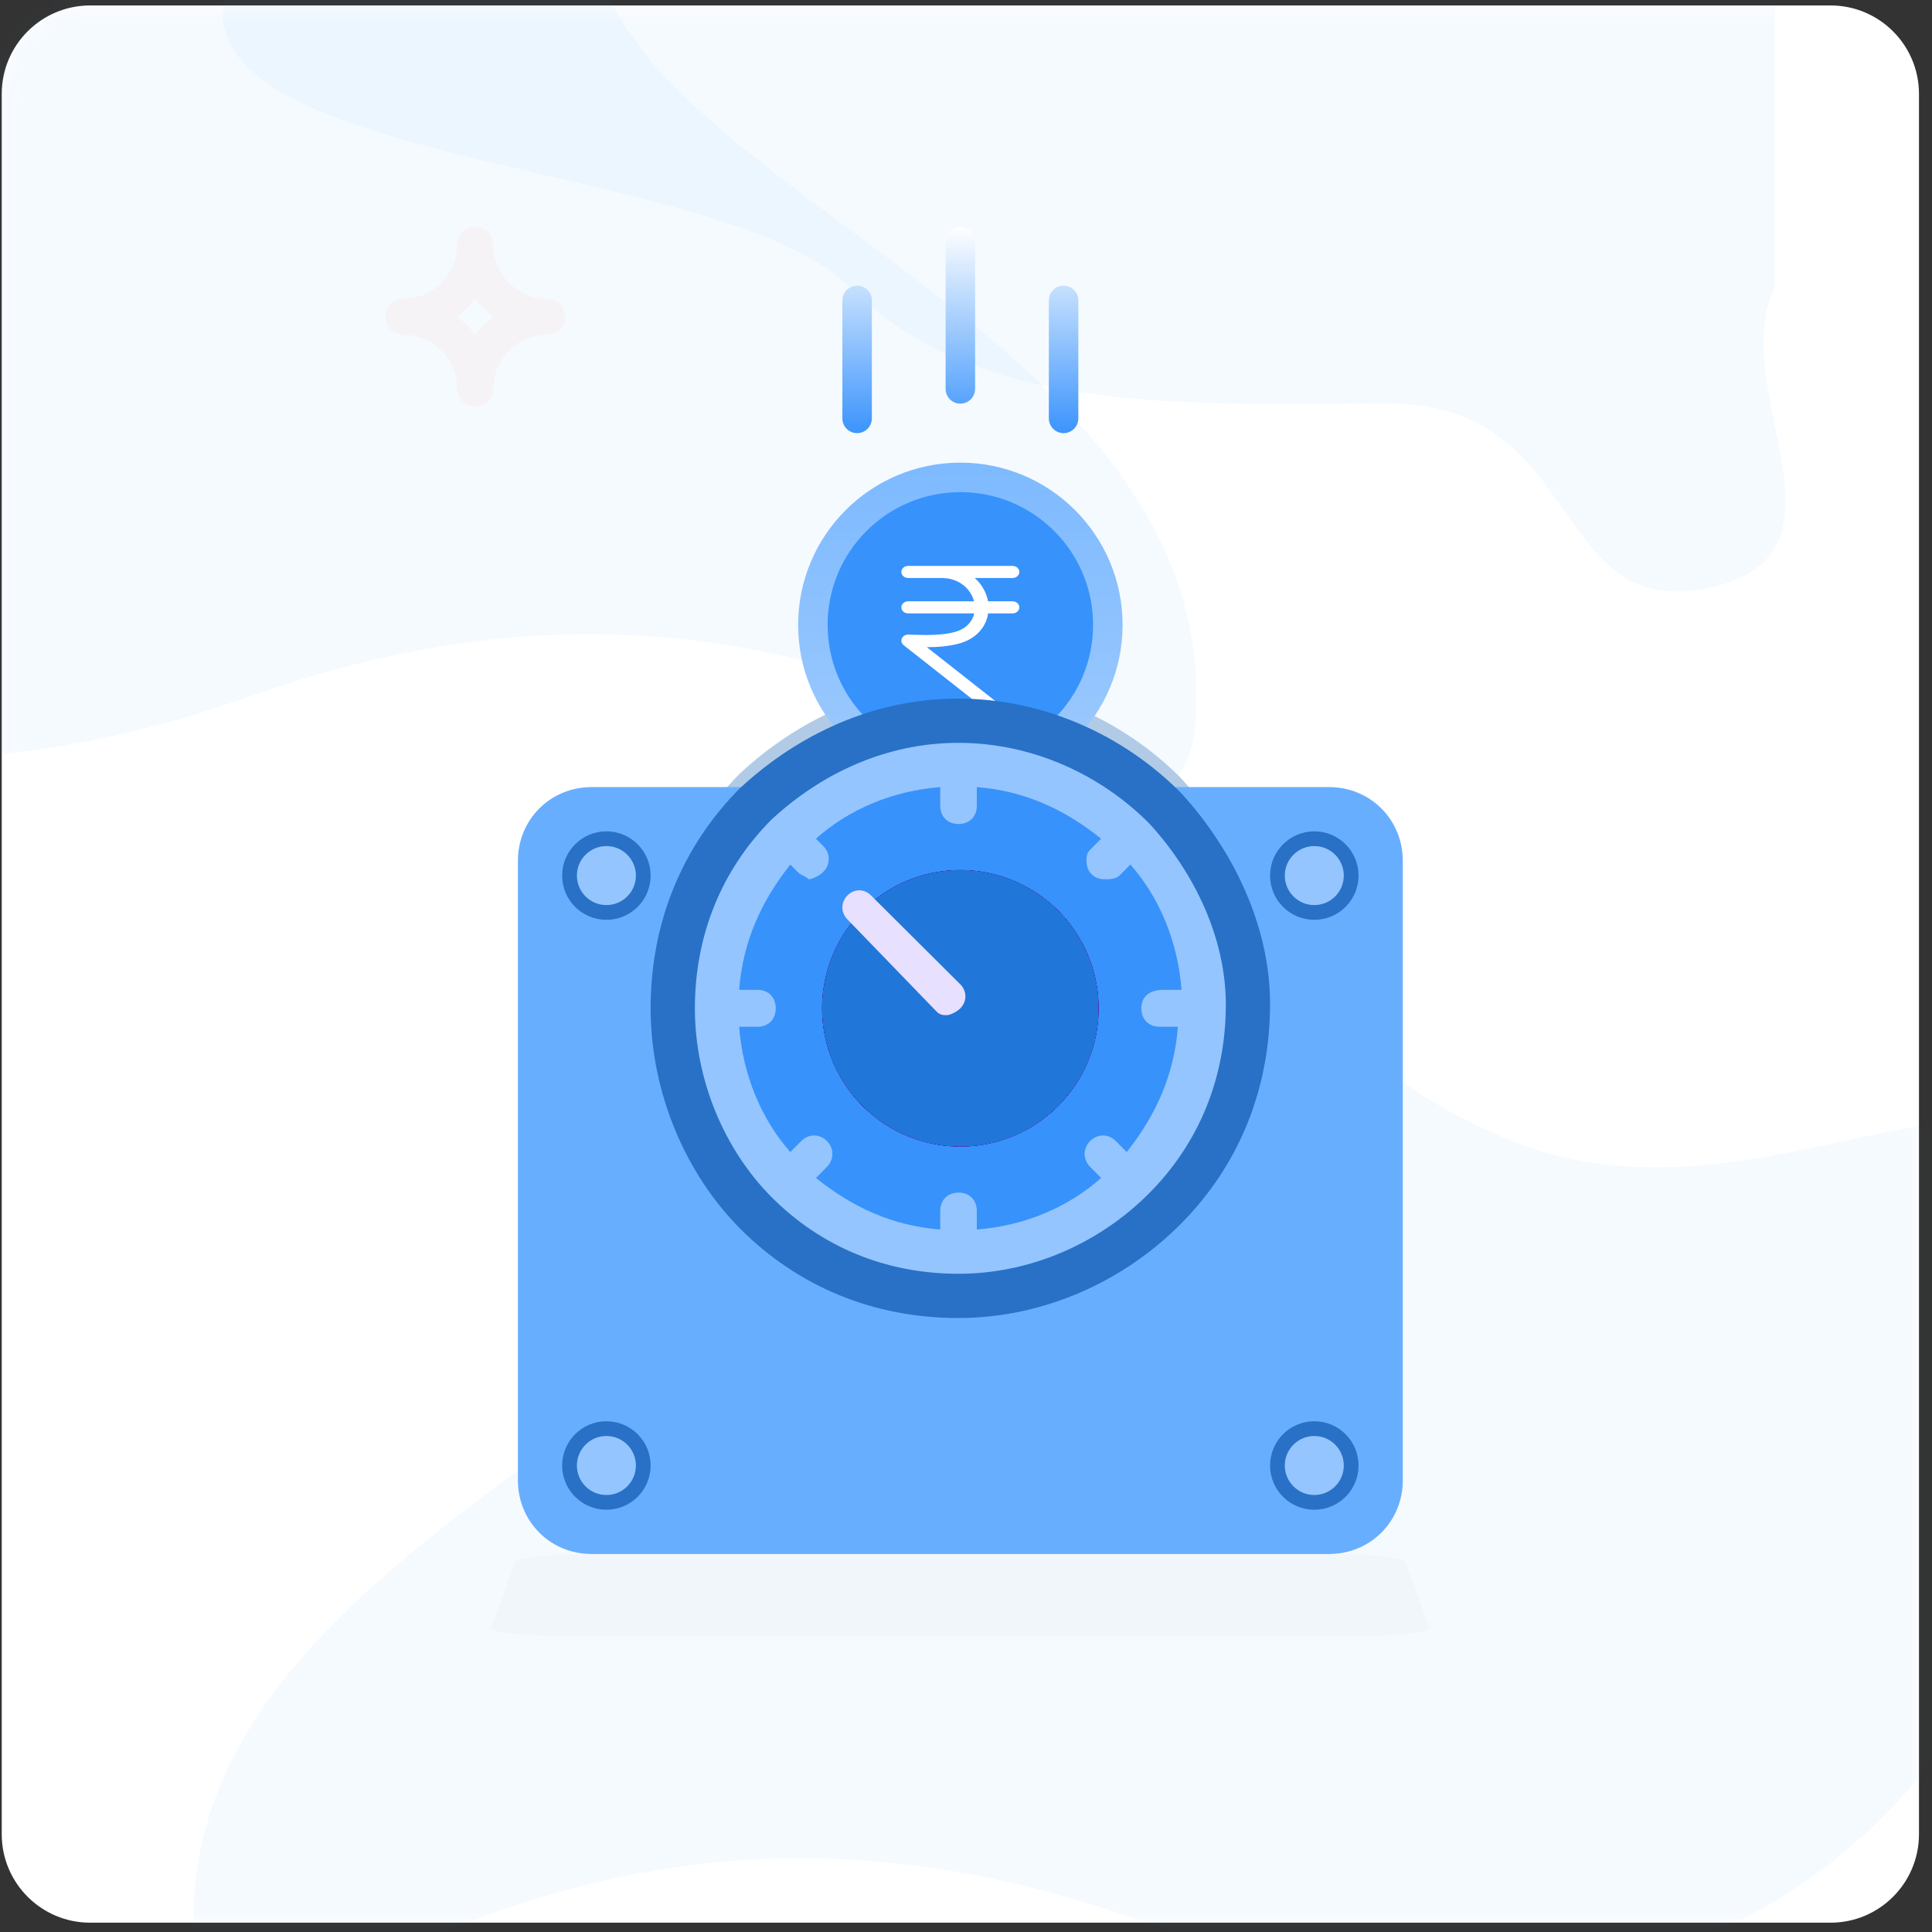 <svg width="131" height="131" viewBox="0 0 131 131" fill="none" xmlns="http://www.w3.org/2000/svg">
<rect x="0" y="0" width="131" height="131" fill="#333333" stroke="none"/>
<path fill-rule="evenodd" clip-rule="evenodd" d="M0.117 6.369C0.117 3.055 2.803 0.369 6.117 0.369H124.117C127.431 0.369 130.117 3.055 130.117 6.369V124.369C130.117 127.683 127.431 130.369 124.117 130.369H6.117C2.803 130.369 0.117 127.683 0.117 124.369V6.369Z" fill="white"/>
<mask id="mask0" mask-type="alpha" maskUnits="userSpaceOnUse" x="0" y="0" width="131" height="131">
<path fill-rule="evenodd" clip-rule="evenodd" d="M0.117 6.369C0.117 3.055 2.803 0.369 6.117 0.369H124.117C127.431 0.369 130.117 3.055 130.117 6.369V124.369C130.117 127.683 127.431 130.369 124.117 130.369H6.117C2.803 130.369 0.117 127.683 0.117 124.369V6.369Z" fill="white"/>
</mask>
<g mask="url(#mask0)">
<path opacity="0.05" d="M17.117 47.163C61.425 31.424 81.117 66.838 81.117 47.163C81.117 27.489 57.486 17.652 45.671 5.848C33.856 -5.957 39.026 -25.631 21.056 -25.631C3.085 -25.631 12.139 -14.602 -7.498 -5.957C-27.135 2.689 -46.883 -19.729 -46.883 5.848C-46.883 31.424 -27.191 62.903 17.117 47.163Z" fill="#3792FC"/>
<path fill-rule="evenodd" clip-rule="evenodd" d="M27.338 22.696C26.664 22.696 26.117 22.151 26.117 21.475C26.117 20.8 26.664 20.254 27.338 20.254C29.358 20.254 31.002 18.61 31.002 16.59C31.002 15.915 31.549 15.369 32.223 15.369C32.897 15.369 33.444 15.915 33.444 16.59C33.444 18.61 35.088 20.254 37.108 20.254C37.782 20.254 38.329 20.8 38.329 21.475C38.329 22.151 37.782 22.696 37.108 22.696C35.088 22.696 33.444 24.34 33.444 26.36C33.444 27.035 32.897 27.581 32.223 27.581C31.549 27.581 31.002 27.035 31.002 26.36C31.002 24.34 29.358 22.696 27.338 22.696ZM33.448 21.475C32.985 21.127 32.571 20.714 32.223 20.25C31.875 20.714 31.461 21.127 30.998 21.475C31.461 21.823 31.875 22.236 32.223 22.7C32.571 22.236 32.985 21.823 33.448 21.475Z" fill="#F5F3F6"/>
<path opacity="0.05" d="M54.245 -13.631C41.709 -13.631 20.055 -13.631 15.496 -1.106C10.938 11.419 48.841 10.684 57.664 19.499C66.487 28.314 80.713 27.359 94.133 27.359C107.553 27.359 105.01 42.136 115.787 39.884C126.564 37.632 116.926 26.345 120.345 19.499C120.345 13.117 120.345 -13.631 120.345 -13.631C120.345 -13.631 75.329 -13.631 54.245 -13.631Z" fill="#3792FC"/>
<path opacity="0.05" d="M77.117 130.163C32.809 114.424 13.117 149.838 13.117 130.163C13.117 110.489 36.748 100.652 48.563 88.848C60.379 77.043 55.208 57.369 73.179 57.369C91.15 57.369 82.096 68.398 101.733 77.043C121.369 85.689 141.117 63.271 141.117 88.848C141.117 114.424 121.425 145.903 77.117 130.163Z" fill="#3792FC"/>
<path fill-rule="evenodd" clip-rule="evenodd" d="M89.327 58.222C89.327 60.242 90.971 61.885 92.991 61.885C93.665 61.885 94.212 62.431 94.212 63.106C94.212 63.782 93.665 64.328 92.991 64.328C90.971 64.328 89.327 65.972 89.327 67.991C89.327 68.667 88.78 69.213 88.106 69.213C87.432 69.213 86.885 68.667 86.885 67.991C86.885 65.972 85.241 64.328 83.221 64.328C82.547 64.328 82 63.782 82 63.106C82 62.431 82.547 61.885 83.221 61.885C85.241 61.885 86.885 60.242 86.885 58.222C86.885 57.546 87.432 57.001 88.106 57.001C88.78 57.001 89.327 57.546 89.327 58.222ZM86.881 63.106C87.344 63.455 87.758 63.867 88.106 64.331C88.454 63.867 88.868 63.455 89.331 63.106C88.868 62.758 88.454 62.346 88.106 61.882C87.758 62.346 87.344 62.758 86.881 63.106Z" fill="#DFD8EF"/>
</g>
<path d="M80.074 52.76C76.146 48.804 70.707 46.369 64.966 46.369C59.225 46.369 54.088 48.804 50.16 52.456C46.232 56.413 44.117 61.587 44.117 67.369C44.117 73.152 46.535 78.63 50.16 82.282C54.088 86.239 59.225 88.369 64.966 88.369C70.707 88.369 76.146 85.934 80.074 81.978C84.002 78.021 86.117 72.847 86.117 67.065C86.117 61.891 83.7 56.717 80.074 52.76Z" fill="#B1CBE7"/>
<path d="M75.117 42.369C75.117 47.892 70.64 52.369 65.117 52.369C59.594 52.369 55.117 47.892 55.117 42.369C55.117 36.846 59.594 32.369 65.117 32.369C70.64 32.369 75.117 36.846 75.117 42.369Z" fill="#3792FC" stroke="url(#paint0_linear)" stroke-width="2"/>
<path fill-rule="evenodd" clip-rule="evenodd" d="M69.117 38.781C69.117 38.553 68.909 38.369 68.652 38.369H63.888H61.583C61.326 38.369 61.117 38.553 61.117 38.781C61.117 39.008 61.326 39.193 61.583 39.193H63.888C64.584 39.193 65.243 39.494 65.652 39.999C65.844 40.236 65.974 40.5 66.044 40.77H61.583C61.326 40.77 61.117 40.954 61.117 41.181C61.117 41.409 61.326 41.593 61.583 41.593H66.06C66.044 41.664 66.023 41.735 65.997 41.804C65.803 42.312 65.363 42.682 64.757 42.847C63.835 43.098 62.805 43.066 61.808 43.035L61.598 43.029C61.403 43.02 61.223 43.126 61.151 43.288C61.078 43.449 61.127 43.633 61.273 43.748L67.016 48.265C67.105 48.335 67.215 48.369 67.325 48.369C67.454 48.369 67.582 48.322 67.674 48.231C67.844 48.061 67.827 47.801 67.635 47.65L62.842 43.88C63.574 43.879 64.311 43.83 65.031 43.635C65.931 43.39 66.587 42.833 66.879 42.067C66.938 41.912 66.975 41.753 67 41.593H68.652C68.909 41.593 69.117 41.409 69.117 41.181C69.117 40.954 68.909 40.77 68.652 40.77H66.995C66.915 40.33 66.717 39.9 66.409 39.519C66.313 39.401 66.205 39.294 66.092 39.193H68.652C68.909 39.193 69.117 39.008 69.117 38.781Z" fill="white"/>
<path fill-rule="evenodd" clip-rule="evenodd" d="M64.117 16.369C64.117 15.817 64.565 15.369 65.117 15.369C65.669 15.369 66.117 15.817 66.117 16.369V26.369C66.117 26.921 65.669 27.369 65.117 27.369C64.565 27.369 64.117 26.921 64.117 26.369V16.369ZM71.117 20.369C71.117 19.817 71.565 19.369 72.117 19.369C72.669 19.369 73.117 19.817 73.117 20.369V28.369C73.117 28.921 72.669 29.369 72.117 29.369C71.565 29.369 71.117 28.921 71.117 28.369V20.369ZM58.117 19.369C57.565 19.369 57.117 19.817 57.117 20.369V28.369C57.117 28.921 57.565 29.369 58.117 29.369C58.669 29.369 59.117 28.921 59.117 28.369V20.369C59.117 19.817 58.669 19.369 58.117 19.369Z" fill="url(#paint1_linear)"/>
<path opacity="0.022" d="M91.781 110.923H38.453C35.467 110.923 33.205 110.688 33.312 110.389L34.925 105.903C35.032 105.604 37.317 105.369 40.117 105.369H90.117C92.917 105.369 95.201 105.604 95.309 105.903L96.921 110.389C97.029 110.688 94.767 110.923 91.781 110.923Z" fill="#4D391A"/>
<path fill-rule="evenodd" clip-rule="evenodd" d="M90.117 53.369H40.117C37.317 53.369 35.117 55.569 35.117 58.369V100.369C35.117 103.169 37.317 105.369 40.117 105.369H90.117C92.917 105.369 95.117 103.169 95.117 100.369V58.369C95.117 55.569 92.917 53.369 90.117 53.369Z" fill="#68AEFF"/>
<path d="M89.117 101.869C90.498 101.869 91.617 100.75 91.617 99.369C91.617 97.988 90.498 96.869 89.117 96.869C87.737 96.869 86.617 97.988 86.617 99.369C86.617 100.75 87.737 101.869 89.117 101.869Z" fill="#94C5FF" stroke="#2871C6"/>
<path d="M41.117 101.869C42.498 101.869 43.617 100.75 43.617 99.369C43.617 97.988 42.498 96.869 41.117 96.869C39.736 96.869 38.617 97.988 38.617 99.369C38.617 100.75 39.736 101.869 41.117 101.869Z" fill="#94C5FF" stroke="#2871C6"/>
<path d="M89.117 61.869C90.498 61.869 91.617 60.75 91.617 59.369C91.617 57.988 90.498 56.869 89.117 56.869C87.737 56.869 86.617 57.988 86.617 59.369C86.617 60.75 87.737 61.869 89.117 61.869Z" fill="#94C5FF" stroke="#2871C6"/>
<path d="M41.117 61.869C42.498 61.869 43.617 60.75 43.617 59.369C43.617 57.988 42.498 56.869 41.117 56.869C39.736 56.869 38.617 57.988 38.617 59.369C38.617 60.75 39.736 61.869 41.117 61.869Z" fill="#94C5FF" stroke="#2871C6"/>
<path d="M80.074 53.76C76.146 49.804 70.707 47.369 64.966 47.369C59.225 47.369 54.088 49.804 50.16 53.456C46.232 57.413 44.117 62.587 44.117 68.369C44.117 74.152 46.535 79.63 50.16 83.282C54.088 87.239 59.225 89.369 64.966 89.369C70.707 89.369 76.146 86.934 80.074 82.978C84.002 79.021 86.117 73.847 86.117 68.065C86.117 62.891 83.7 57.717 80.074 53.76Z" fill="#2871C6"/>
<path d="M77.937 55.847C74.57 52.456 69.909 50.369 64.988 50.369C60.067 50.369 55.664 52.456 52.297 55.587C48.93 58.978 47.117 63.413 47.117 68.369C47.117 73.326 49.189 78.021 52.297 81.152C55.664 84.543 60.067 86.369 64.988 86.369C69.909 86.369 74.57 84.282 77.937 80.891C81.304 77.5 83.117 73.065 83.117 68.108C83.117 63.673 81.045 59.239 77.937 55.847Z" fill="#94C5FF"/>
<path d="M78.63 69.619H79.869C79.621 72.869 78.382 75.619 76.398 78.119L75.654 77.369C75.159 76.869 74.415 76.869 73.919 77.369C73.423 77.869 73.423 78.619 73.919 79.119L74.663 79.869C72.431 81.869 69.456 83.119 66.233 83.369V82.119C66.233 81.369 65.737 80.869 64.993 80.869C64.249 80.869 63.754 81.369 63.754 82.119V83.369C60.53 83.119 57.803 81.869 55.324 79.869L56.068 79.119C56.563 78.619 56.563 77.869 56.068 77.369C55.572 76.869 54.828 76.869 54.332 77.369L53.588 78.119C51.605 75.869 50.365 72.869 50.117 69.619H51.357C52.101 69.619 52.596 69.119 52.596 68.369C52.596 67.619 52.101 67.119 51.357 67.119H50.117C50.365 63.869 51.605 61.119 53.588 58.619L54.084 59.119C54.332 59.369 54.58 59.369 54.828 59.619C55.076 59.619 55.572 59.369 55.82 59.119C56.316 58.619 56.316 57.869 55.82 57.369L55.324 56.869C57.555 54.869 60.53 53.619 63.754 53.369V54.619C63.754 55.369 64.249 55.869 64.993 55.869C65.737 55.869 66.233 55.369 66.233 54.619V53.369C69.456 53.619 72.183 54.869 74.663 56.869L73.919 57.619C73.671 57.869 73.671 58.119 73.671 58.369C73.671 59.119 74.167 59.619 74.911 59.619C75.159 59.619 75.654 59.619 75.902 59.369L76.646 58.619C78.63 60.869 79.869 63.869 80.117 67.119H78.877C77.886 67.119 77.39 67.619 77.39 68.369C77.39 69.119 77.886 69.619 78.63 69.619Z" fill="url(#paint2_radial)"/>
<path d="M78.63 69.619H79.869C79.621 72.869 78.382 75.619 76.398 78.119L75.654 77.369C75.159 76.869 74.415 76.869 73.919 77.369C73.423 77.869 73.423 78.619 73.919 79.119L74.663 79.869C72.431 81.869 69.456 83.119 66.233 83.369V82.119C66.233 81.369 65.737 80.869 64.993 80.869C64.249 80.869 63.754 81.369 63.754 82.119V83.369C60.53 83.119 57.803 81.869 55.324 79.869L56.068 79.119C56.563 78.619 56.563 77.869 56.068 77.369C55.572 76.869 54.828 76.869 54.332 77.369L53.588 78.119C51.605 75.869 50.365 72.869 50.117 69.619H51.357C52.101 69.619 52.596 69.119 52.596 68.369C52.596 67.619 52.101 67.119 51.357 67.119H50.117C50.365 63.869 51.605 61.119 53.588 58.619L54.084 59.119C54.332 59.369 54.58 59.369 54.828 59.619C55.076 59.619 55.572 59.369 55.82 59.119C56.316 58.619 56.316 57.869 55.82 57.369L55.324 56.869C57.555 54.869 60.53 53.619 63.754 53.369V54.619C63.754 55.369 64.249 55.869 64.993 55.869C65.737 55.869 66.233 55.369 66.233 54.619V53.369C69.456 53.619 72.183 54.869 74.663 56.869L73.919 57.619C73.671 57.869 73.671 58.119 73.671 58.369C73.671 59.119 74.167 59.619 74.911 59.619C75.159 59.619 75.654 59.619 75.902 59.369L76.646 58.619C78.63 60.869 79.869 63.869 80.117 67.119H78.877C77.886 67.119 77.39 67.619 77.39 68.369C77.39 69.119 77.886 69.619 78.63 69.619Z" fill="url(#paint3_angular)"/>
<path d="M59.06 60.717C58.603 60.253 57.917 60.253 57.46 60.717C57.003 61.181 57.003 61.876 57.46 62.34L63.517 68.601C63.746 68.833 63.974 68.833 64.203 68.833C64.431 68.833 64.889 68.601 65.117 68.369C65.574 67.905 65.574 67.21 65.117 66.746L59.06 60.717Z" fill="#E8E0FF"/>
<defs>
<linearGradient id="paint0_linear" x1="54.208" y1="31.55" x2="54.208" y2="53.369" gradientUnits="userSpaceOnUse">
<stop stop-color="#7EBAFF"/>
<stop offset="1" stop-color="#9ECAFD"/>
</linearGradient>
<linearGradient id="paint1_linear" x1="57.278" y1="15.369" x2="57.278" y2="29.088" gradientUnits="userSpaceOnUse">
<stop stop-color="white"/>
<stop offset="1" stop-color="#3F96FC"/>
</linearGradient>
<radialGradient id="paint2_radial" cx="0" cy="0" r="1" gradientUnits="userSpaceOnUse" gradientTransform="translate(64.255 68.369) rotate(-90) scale(16.104)">
<stop stop-color="#D7E7F9"/>
<stop offset="1" stop-color="#ADC9E9"/>
</radialGradient>
<radialGradient id="paint3_angular" cx="0" cy="0" r="1" gradientUnits="userSpaceOnUse" gradientTransform="translate(65.117 68.369) scale(15)">
<stop offset="0.624" stop-color="#2176D9"/>
<stop offset="0.625" stop-color="#4F2DA7"/>
<stop offset="0.627" stop-color="#3792FC"/>
</radialGradient>
</defs>
</svg>
